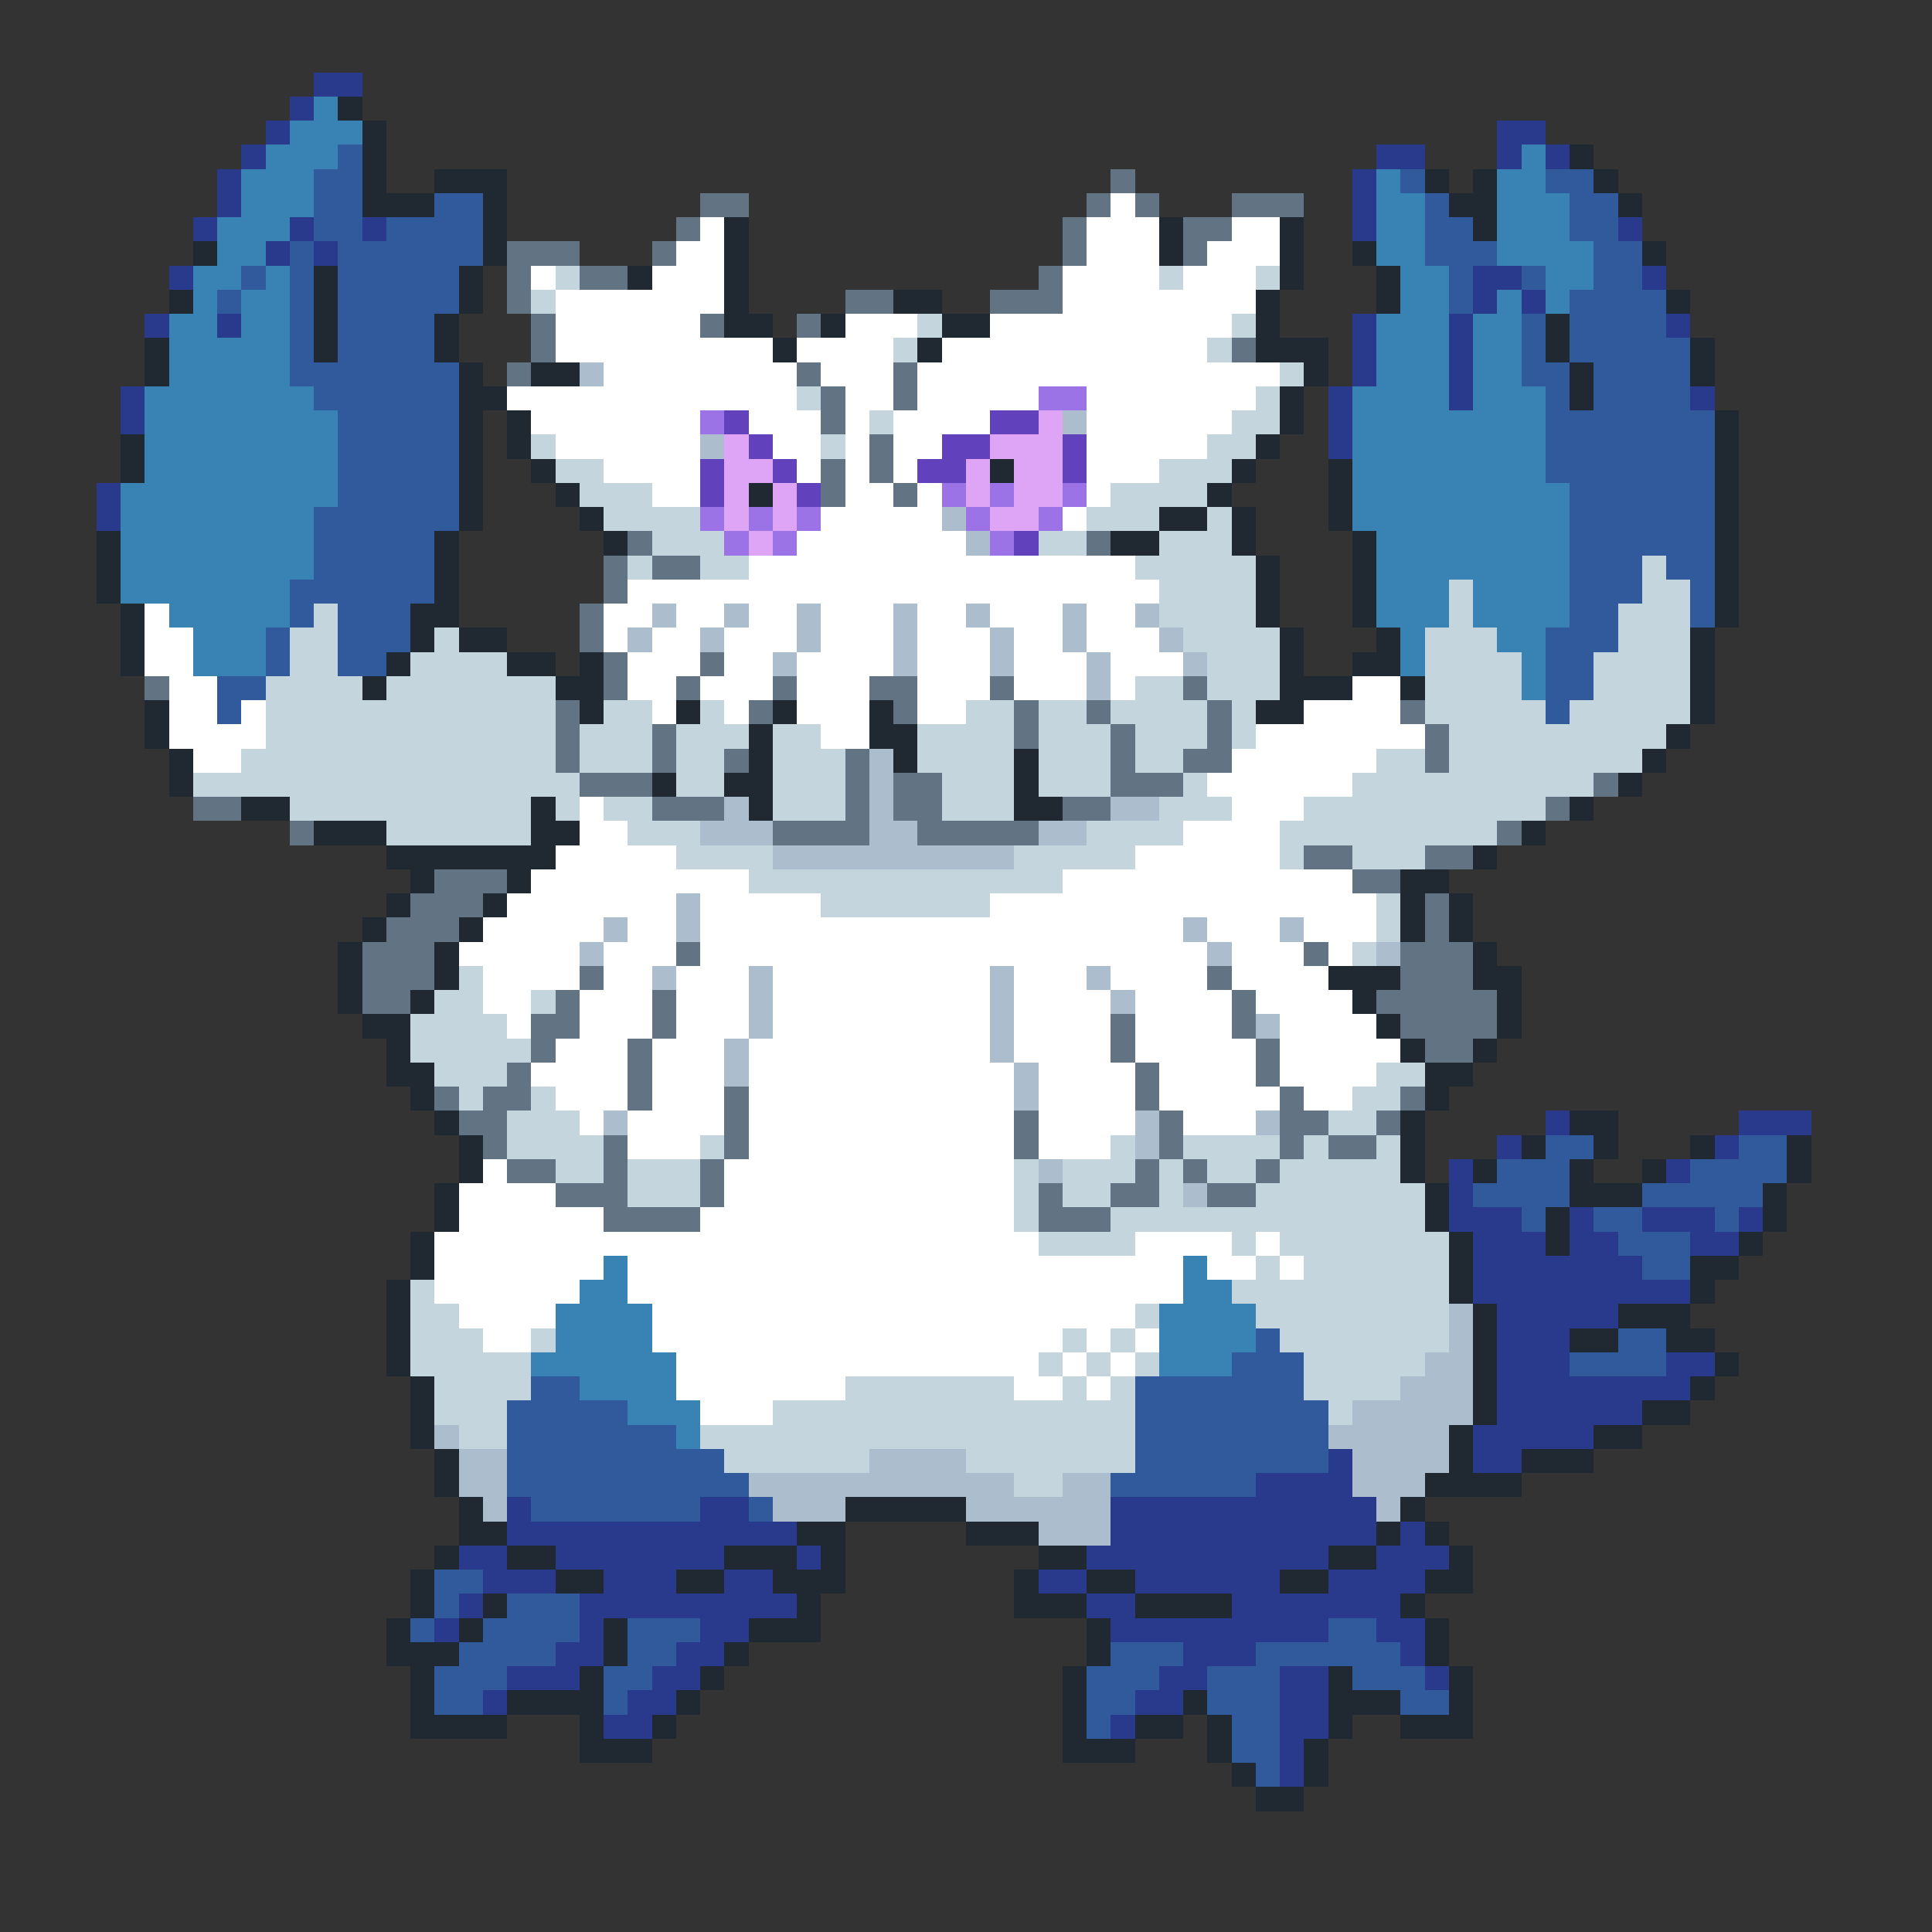 <svg xmlns="http://www.w3.org/2000/svg" viewBox="0 -0.5 80 80" shape-rendering="crispEdges">
<rect x="0" y="-0.5" width="80" height="80" fill="#333333" stroke="none"/>
<path stroke="#29398b" d="M13 3h2M12 4h1M11 5h1M62 5h2M10 6h1M57 6h2M62 6h1M64 6h1M9 7h1M56 7h1M9 8h1M56 8h1M8 9h1M12 9h1M15 9h1M56 9h1M67 9h1M11 10h1M13 10h1M7 11h1M61 11h2M68 11h1M61 12h1M63 12h1M6 13h1M9 13h1M56 13h1M60 13h1M69 13h1M56 14h1M60 14h1M56 15h1M60 15h1M5 16h1M55 16h1M60 16h1M70 16h1M5 17h1M55 17h1M55 18h1M4 20h1M4 21h1M64 46h1M72 46h3M62 47h1M71 47h1M60 48h1M69 48h1M60 49h1M60 50h3M65 50h1M68 50h3M72 50h1M61 51h3M65 51h2M70 51h2M61 52h7M61 53h9M62 54h5M62 55h3M62 56h3M69 56h2M62 57h8M62 58h6M61 59h5M55 60h1M61 60h2M52 61h4M21 62h1M29 62h2M46 62h11M21 63h12M46 63h11M58 63h1M19 64h2M23 64h7M33 64h1M45 64h10M57 64h3M20 65h3M25 65h3M30 65h2M43 65h2M47 65h6M55 65h4M19 66h1M24 66h9M45 66h2M51 66h7M18 67h1M24 67h1M29 67h2M46 67h9M57 67h2M23 68h2M28 68h2M49 68h3M58 68h1M21 69h3M27 69h2M48 69h2M53 69h2M59 69h1M20 70h1M26 70h2M47 70h2M53 70h2M25 71h2M46 71h1M53 71h2M53 72h1M53 73h1" />
<path stroke="#3983b4" d="M13 4h1M12 5h3M11 6h3M63 6h1M10 7h3M57 7h1M62 7h2M10 8h3M57 8h2M62 8h3M9 9h3M57 9h2M62 9h3M9 10h2M57 10h2M62 10h4M8 11h2M11 11h1M58 11h2M64 11h2M8 12h1M10 12h2M58 12h2M62 12h1M64 12h1M7 13h2M10 13h2M57 13h3M61 13h2M7 14h5M57 14h3M61 14h2M7 15h5M57 15h3M61 15h2M6 16h7M56 16h4M61 16h3M6 17h8M56 17h8M6 18h8M56 18h8M6 19h8M56 19h8M5 20h9M56 20h9M5 21h8M56 21h9M5 22h8M57 22h8M5 23h8M57 23h8M5 24h7M57 24h3M61 24h4M7 25h5M57 25h3M61 25h4M8 26h3M58 26h1M62 26h2M8 27h3M58 27h1M63 27h1M63 28h1M25 52h1M49 52h1M24 53h2M49 53h2M23 54h4M48 54h4M23 55h4M48 55h4M22 56h6M48 56h3M24 57h4M26 58h3M28 59h1" />
<path stroke="#202931" d="M14 4h1M15 5h1M15 6h1M65 6h1M15 7h1M18 7h3M59 7h1M61 7h1M66 7h1M15 8h3M20 8h1M60 8h2M67 8h1M20 9h1M30 9h1M48 9h1M53 9h1M61 9h1M8 10h1M20 10h1M30 10h1M48 10h1M53 10h1M56 10h1M68 10h1M13 11h1M19 11h1M26 11h1M30 11h1M53 11h1M57 11h1M7 12h1M13 12h1M19 12h1M30 12h1M37 12h2M52 12h1M57 12h1M69 12h1M13 13h1M18 13h1M30 13h2M34 13h1M39 13h2M52 13h1M64 13h1M6 14h1M13 14h1M18 14h1M32 14h1M38 14h1M52 14h3M64 14h1M70 14h1M6 15h1M19 15h1M22 15h2M54 15h1M65 15h1M70 15h1M19 16h2M53 16h1M65 16h1M19 17h1M21 17h1M53 17h1M71 17h1M5 18h1M19 18h1M21 18h1M52 18h1M71 18h1M5 19h1M19 19h1M22 19h1M41 19h1M51 19h1M55 19h1M71 19h1M19 20h1M23 20h1M31 20h1M50 20h1M55 20h1M71 20h1M19 21h1M24 21h1M48 21h2M51 21h1M55 21h1M71 21h1M4 22h1M18 22h1M25 22h1M46 22h2M51 22h1M56 22h1M71 22h1M4 23h1M18 23h1M52 23h1M56 23h1M71 23h1M4 24h1M18 24h1M52 24h1M56 24h1M71 24h1M5 25h1M17 25h2M52 25h1M56 25h1M71 25h1M5 26h1M17 26h1M19 26h2M53 26h1M57 26h1M70 26h1M5 27h1M16 27h1M21 27h2M24 27h1M53 27h1M56 27h2M70 27h1M15 28h1M23 28h2M53 28h3M58 28h1M70 28h1M6 29h1M24 29h1M28 29h1M32 29h1M36 29h1M52 29h2M70 29h1M6 30h1M31 30h1M36 30h2M69 30h1M7 31h1M31 31h1M37 31h1M42 31h1M68 31h1M7 32h1M27 32h1M30 32h2M42 32h1M67 32h1M10 33h2M22 33h1M31 33h1M42 33h2M65 33h1M13 34h3M22 34h2M63 34h1M16 35h7M61 35h1M17 36h1M21 36h1M58 36h2M16 37h1M20 37h1M58 37h1M60 37h1M15 38h1M19 38h1M58 38h1M60 38h1M14 39h1M18 39h1M61 39h1M14 40h1M18 40h1M55 40h3M61 40h2M14 41h1M17 41h1M56 41h1M62 41h1M15 42h2M57 42h1M62 42h1M16 43h1M58 43h1M61 43h1M16 44h2M59 44h2M17 45h1M59 45h1M18 46h1M58 46h1M65 46h2M19 47h1M58 47h1M63 47h1M66 47h1M70 47h1M74 47h1M19 48h1M58 48h1M61 48h1M65 48h1M68 48h1M74 48h1M18 49h1M59 49h1M65 49h3M73 49h1M18 50h1M59 50h1M64 50h1M73 50h1M17 51h1M60 51h1M64 51h1M72 51h1M17 52h1M60 52h1M70 52h2M16 53h1M60 53h1M70 53h1M16 54h1M61 54h1M67 54h3M16 55h1M61 55h1M65 55h2M69 55h2M16 56h1M61 56h1M71 56h1M17 57h1M61 57h1M70 57h1M17 58h1M61 58h1M68 58h2M17 59h1M60 59h1M66 59h2M18 60h1M60 60h1M63 60h3M18 61h1M59 61h4M19 62h1M35 62h5M58 62h1M19 63h2M33 63h2M40 63h3M57 63h1M59 63h1M18 64h1M21 64h2M30 64h3M34 64h1M43 64h2M55 64h2M60 64h1M17 65h1M23 65h2M28 65h2M32 65h3M42 65h1M45 65h2M53 65h2M59 65h2M17 66h1M20 66h1M33 66h1M42 66h3M47 66h4M58 66h1M16 67h1M19 67h1M25 67h1M31 67h3M45 67h1M59 67h1M16 68h3M25 68h1M30 68h1M45 68h1M59 68h1M17 69h1M24 69h1M29 69h1M44 69h1M55 69h1M60 69h1M17 70h1M21 70h4M28 70h1M44 70h1M49 70h1M55 70h3M60 70h1M17 71h4M24 71h1M27 71h1M44 71h1M47 71h2M50 71h1M55 71h1M58 71h3M24 72h3M44 72h3M50 72h1M54 72h1M51 73h1M54 73h1M52 74h2" />
<path stroke="#315a9c" d="M14 6h1M13 7h2M58 7h1M64 7h2M13 8h2M18 8h2M59 8h1M65 8h2M13 9h2M16 9h4M59 9h2M65 9h2M12 10h1M14 10h6M59 10h3M66 10h2M10 11h1M12 11h1M14 11h5M60 11h1M63 11h1M66 11h2M9 12h1M12 12h1M14 12h5M60 12h1M65 12h4M12 13h1M14 13h4M63 13h1M65 13h4M12 14h1M14 14h4M63 14h1M65 14h5M12 15h7M63 15h2M66 15h4M13 16h6M64 16h1M66 16h4M14 17h5M64 17h7M14 18h5M64 18h7M14 19h5M64 19h7M14 20h5M65 20h6M13 21h6M65 21h6M13 22h5M65 22h6M13 23h5M65 23h3M69 23h2M12 24h6M65 24h3M70 24h1M12 25h1M14 25h3M65 25h2M70 25h1M11 26h1M14 26h3M64 26h3M11 27h1M14 27h2M64 27h2M9 28h2M64 28h2M9 29h1M64 29h1M64 47h2M72 47h2M62 48h3M70 48h4M61 49h4M68 49h5M63 50h1M66 50h2M71 50h1M67 51h3M68 52h2M52 55h1M67 55h2M51 56h3M65 56h4M22 57h2M47 57h7M21 58h5M47 58h8M21 59h7M47 59h8M21 60h9M47 60h8M21 61h10M46 61h6M22 62h7M31 62h1M18 65h2M18 66h1M21 66h3M17 67h1M20 67h4M26 67h3M55 67h2M19 68h4M26 68h2M46 68h3M52 68h6M18 69h3M25 69h2M45 69h3M50 69h3M56 69h3M18 70h2M25 70h1M45 70h2M50 70h3M58 70h2M45 71h1M51 71h2M51 72h2M52 73h1" />
<path stroke="#627383" d="M46 7h1M29 8h2M45 8h1M47 8h1M51 8h3M28 9h1M44 9h1M49 9h2M21 10h3M27 10h1M44 10h1M49 10h1M21 11h1M24 11h2M43 11h1M21 12h1M35 12h2M41 12h3M22 13h1M29 13h1M33 13h1M22 14h1M51 14h1M21 15h1M33 15h1M37 15h1M34 16h1M37 16h1M34 17h1M36 18h1M34 19h1M36 19h1M34 20h1M37 20h1M26 22h1M45 22h1M25 23h1M27 23h2M25 24h1M24 25h1M24 26h1M25 27h1M29 27h1M6 28h1M25 28h1M28 28h1M32 28h1M36 28h2M41 28h1M49 28h1M23 29h1M31 29h1M37 29h1M42 29h1M45 29h1M50 29h1M58 29h1M23 30h1M27 30h1M42 30h1M46 30h1M50 30h1M59 30h1M23 31h1M27 31h1M30 31h1M35 31h1M46 31h1M49 31h2M59 31h1M24 32h3M35 32h1M37 32h2M46 32h3M66 32h1M8 33h2M27 33h3M35 33h1M37 33h2M44 33h2M64 33h1M12 34h1M32 34h4M38 34h5M62 34h1M54 35h2M59 35h2M18 36h3M56 36h2M17 37h3M59 37h1M16 38h3M59 38h1M15 39h3M28 39h1M54 39h1M58 39h3M15 40h3M24 40h1M50 40h1M58 40h3M15 41h2M23 41h1M27 41h1M51 41h1M57 41h5M22 42h2M27 42h1M46 42h1M51 42h1M58 42h4M22 43h1M26 43h1M46 43h1M52 43h1M59 43h2M21 44h1M26 44h1M47 44h1M52 44h1M18 45h1M20 45h2M26 45h1M30 45h1M47 45h1M53 45h1M58 45h1M19 46h2M30 46h1M42 46h1M48 46h1M53 46h2M57 46h1M20 47h1M25 47h1M30 47h1M42 47h1M48 47h1M53 47h1M55 47h2M21 48h2M25 48h1M29 48h1M47 48h1M49 48h1M52 48h1M23 49h3M29 49h1M43 49h1M46 49h2M50 49h2M25 50h4M43 50h3" />
<path stroke="#ffffff" d="M46 8h1M29 9h1M45 9h3M51 9h2M28 10h2M45 10h3M50 10h3M22 11h1M27 11h3M44 11h4M49 11h3M23 12h7M44 12h8M23 13h6M35 13h3M41 13h10M23 14h9M33 14h4M39 14h11M25 15h8M34 15h3M38 15h15M21 16h12M35 16h2M38 16h5M45 16h7M22 17h7M31 17h3M35 17h1M37 17h4M45 17h6M23 18h6M32 18h2M35 18h1M37 18h2M45 18h5M25 19h4M33 19h1M35 19h1M37 19h1M45 19h3M27 20h2M35 20h2M38 20h1M45 20h1M34 21h5M44 21h1M33 22h7M31 23h16M26 24h22M6 25h1M25 25h2M28 25h2M31 25h2M34 25h3M38 25h2M41 25h3M45 25h2M6 26h2M25 26h1M27 26h2M30 26h3M34 26h3M38 26h3M42 26h2M45 26h3M6 27h2M26 27h3M30 27h2M33 27h4M38 27h3M42 27h3M46 27h3M7 28h2M26 28h2M29 28h3M33 28h3M38 28h3M42 28h3M46 28h1M56 28h2M7 29h2M10 29h1M27 29h1M30 29h1M33 29h3M38 29h2M54 29h4M7 30h4M34 30h2M52 30h7M8 31h2M51 31h6M50 32h6M24 33h1M51 33h3M24 34h2M49 34h4M23 35h5M47 35h6M22 36h9M44 36h12M21 37h7M29 37h5M41 37h16M20 38h5M26 38h2M29 38h20M50 38h3M54 38h3M19 39h5M25 39h3M29 39h21M51 39h3M55 39h1M20 40h4M25 40h2M28 40h3M32 40h9M42 40h3M46 40h4M51 40h4M20 41h2M24 41h3M28 41h3M32 41h9M42 41h4M47 41h4M52 41h4M21 42h1M24 42h3M28 42h3M32 42h9M42 42h4M47 42h4M53 42h4M23 43h3M27 43h3M31 43h10M42 43h4M47 43h5M53 43h5M22 44h4M27 44h3M31 44h11M43 44h4M48 44h4M53 44h4M23 45h3M27 45h3M31 45h11M43 45h4M48 45h5M54 45h2M24 46h1M26 46h4M31 46h11M43 46h4M49 46h3M26 47h3M31 47h11M43 47h3M20 48h1M30 48h12M19 49h4M30 49h12M19 50h6M29 50h13M18 51h25M47 51h4M52 51h1M18 52h7M26 52h23M50 52h2M53 52h1M18 53h6M26 53h23M19 54h4M27 54h20M20 55h2M27 55h17M45 55h1M47 55h1M28 56h15M44 56h1M46 56h1M28 57h7M42 57h2M45 57h1M29 58h3" />
<path stroke="#c5d5de" d="M23 11h1M48 11h1M52 11h1M22 12h1M38 13h1M51 13h1M37 14h1M50 14h1M53 15h1M33 16h1M52 16h1M36 17h1M51 17h2M22 18h1M34 18h1M50 18h2M23 19h2M48 19h3M24 20h3M46 20h4M25 21h4M45 21h3M50 21h1M27 22h3M43 22h2M48 22h3M26 23h1M29 23h2M47 23h5M68 23h1M48 24h4M60 24h1M68 24h2M13 25h1M48 25h4M60 25h1M67 25h3M12 26h2M18 26h1M49 26h4M59 26h3M67 26h3M12 27h2M17 27h4M50 27h3M59 27h4M66 27h4M11 28h4M16 28h7M47 28h2M50 28h3M59 28h4M66 28h4M11 29h12M25 29h2M29 29h1M40 29h2M43 29h2M46 29h4M51 29h1M59 29h5M65 29h5M11 30h12M24 30h3M28 30h3M32 30h2M38 30h4M43 30h3M47 30h3M51 30h1M60 30h9M10 31h13M24 31h3M28 31h2M32 31h3M38 31h4M43 31h3M47 31h2M57 31h2M60 31h8M8 32h16M28 32h2M32 32h3M39 32h3M43 32h3M49 32h1M56 32h10M12 33h10M23 33h1M25 33h2M32 33h3M39 33h3M48 33h3M54 33h10M16 34h6M26 34h3M45 34h4M53 34h9M28 35h4M42 35h5M53 35h1M56 35h3M31 36h13M34 37h7M57 37h1M57 38h1M56 39h1M19 40h1M18 41h2M22 41h1M17 42h4M17 43h5M18 44h3M57 44h2M19 45h1M22 45h1M56 45h2M21 46h3M55 46h2M21 47h4M29 47h1M46 47h1M49 47h4M54 47h1M57 47h1M23 48h2M26 48h3M42 48h1M44 48h3M48 48h1M50 48h2M53 48h5M26 49h3M42 49h1M44 49h2M48 49h1M52 49h7M42 50h1M46 50h13M43 51h4M51 51h1M53 51h7M52 52h1M54 52h6M17 53h1M51 53h9M17 54h2M47 54h1M52 54h8M17 55h3M22 55h1M44 55h1M46 55h1M53 55h7M17 56h5M43 56h1M45 56h1M47 56h1M54 56h5M18 57h4M35 57h7M44 57h1M46 57h1M54 57h4M18 58h3M32 58h15M55 58h1M19 59h2M29 59h18M30 60h6M40 60h7M42 61h2" />
<path stroke="#acbdcd" d="M24 15h1M44 17h1M29 18h1M39 21h1M40 22h1M27 25h1M30 25h1M33 25h1M37 25h1M40 25h1M44 25h1M47 25h1M26 26h1M29 26h1M33 26h1M37 26h1M41 26h1M44 26h1M48 26h1M32 27h1M37 27h1M41 27h1M45 27h1M49 27h1M45 28h1M36 31h1M36 32h1M30 33h1M36 33h1M46 33h2M29 34h3M36 34h2M43 34h2M32 35h10M28 37h1M25 38h1M28 38h1M49 38h1M53 38h1M24 39h1M50 39h1M57 39h1M27 40h1M31 40h1M41 40h1M45 40h1M31 41h1M41 41h1M46 41h1M31 42h1M41 42h1M52 42h1M30 43h1M41 43h1M30 44h1M42 44h1M42 45h1M25 46h1M47 46h1M52 46h1M47 47h1M43 48h1M49 49h1M60 54h1M60 55h1M59 56h2M58 57h3M56 58h5M18 59h1M55 59h5M19 60h2M36 60h4M56 60h4M19 61h2M31 61h11M44 61h2M56 61h3M20 62h1M32 62h3M40 62h6M57 62h1M43 63h3" />
<path stroke="#9c73e6" d="M43 16h2M29 17h1M39 20h1M41 20h1M44 20h1M29 21h1M31 21h1M33 21h1M40 21h1M43 21h1M30 22h1M32 22h1M41 22h1" />
<path stroke="#6241bd" d="M30 17h1M41 17h2M31 18h1M39 18h2M44 18h1M29 19h1M32 19h1M38 19h2M44 19h1M29 20h1M33 20h1M42 22h1" />
<path stroke="#dea4f6" d="M43 17h1M30 18h1M41 18h3M30 19h2M40 19h1M42 19h2M30 20h1M32 20h1M40 20h1M42 20h2M30 21h1M32 21h1M41 21h2M31 22h1" />
</svg>